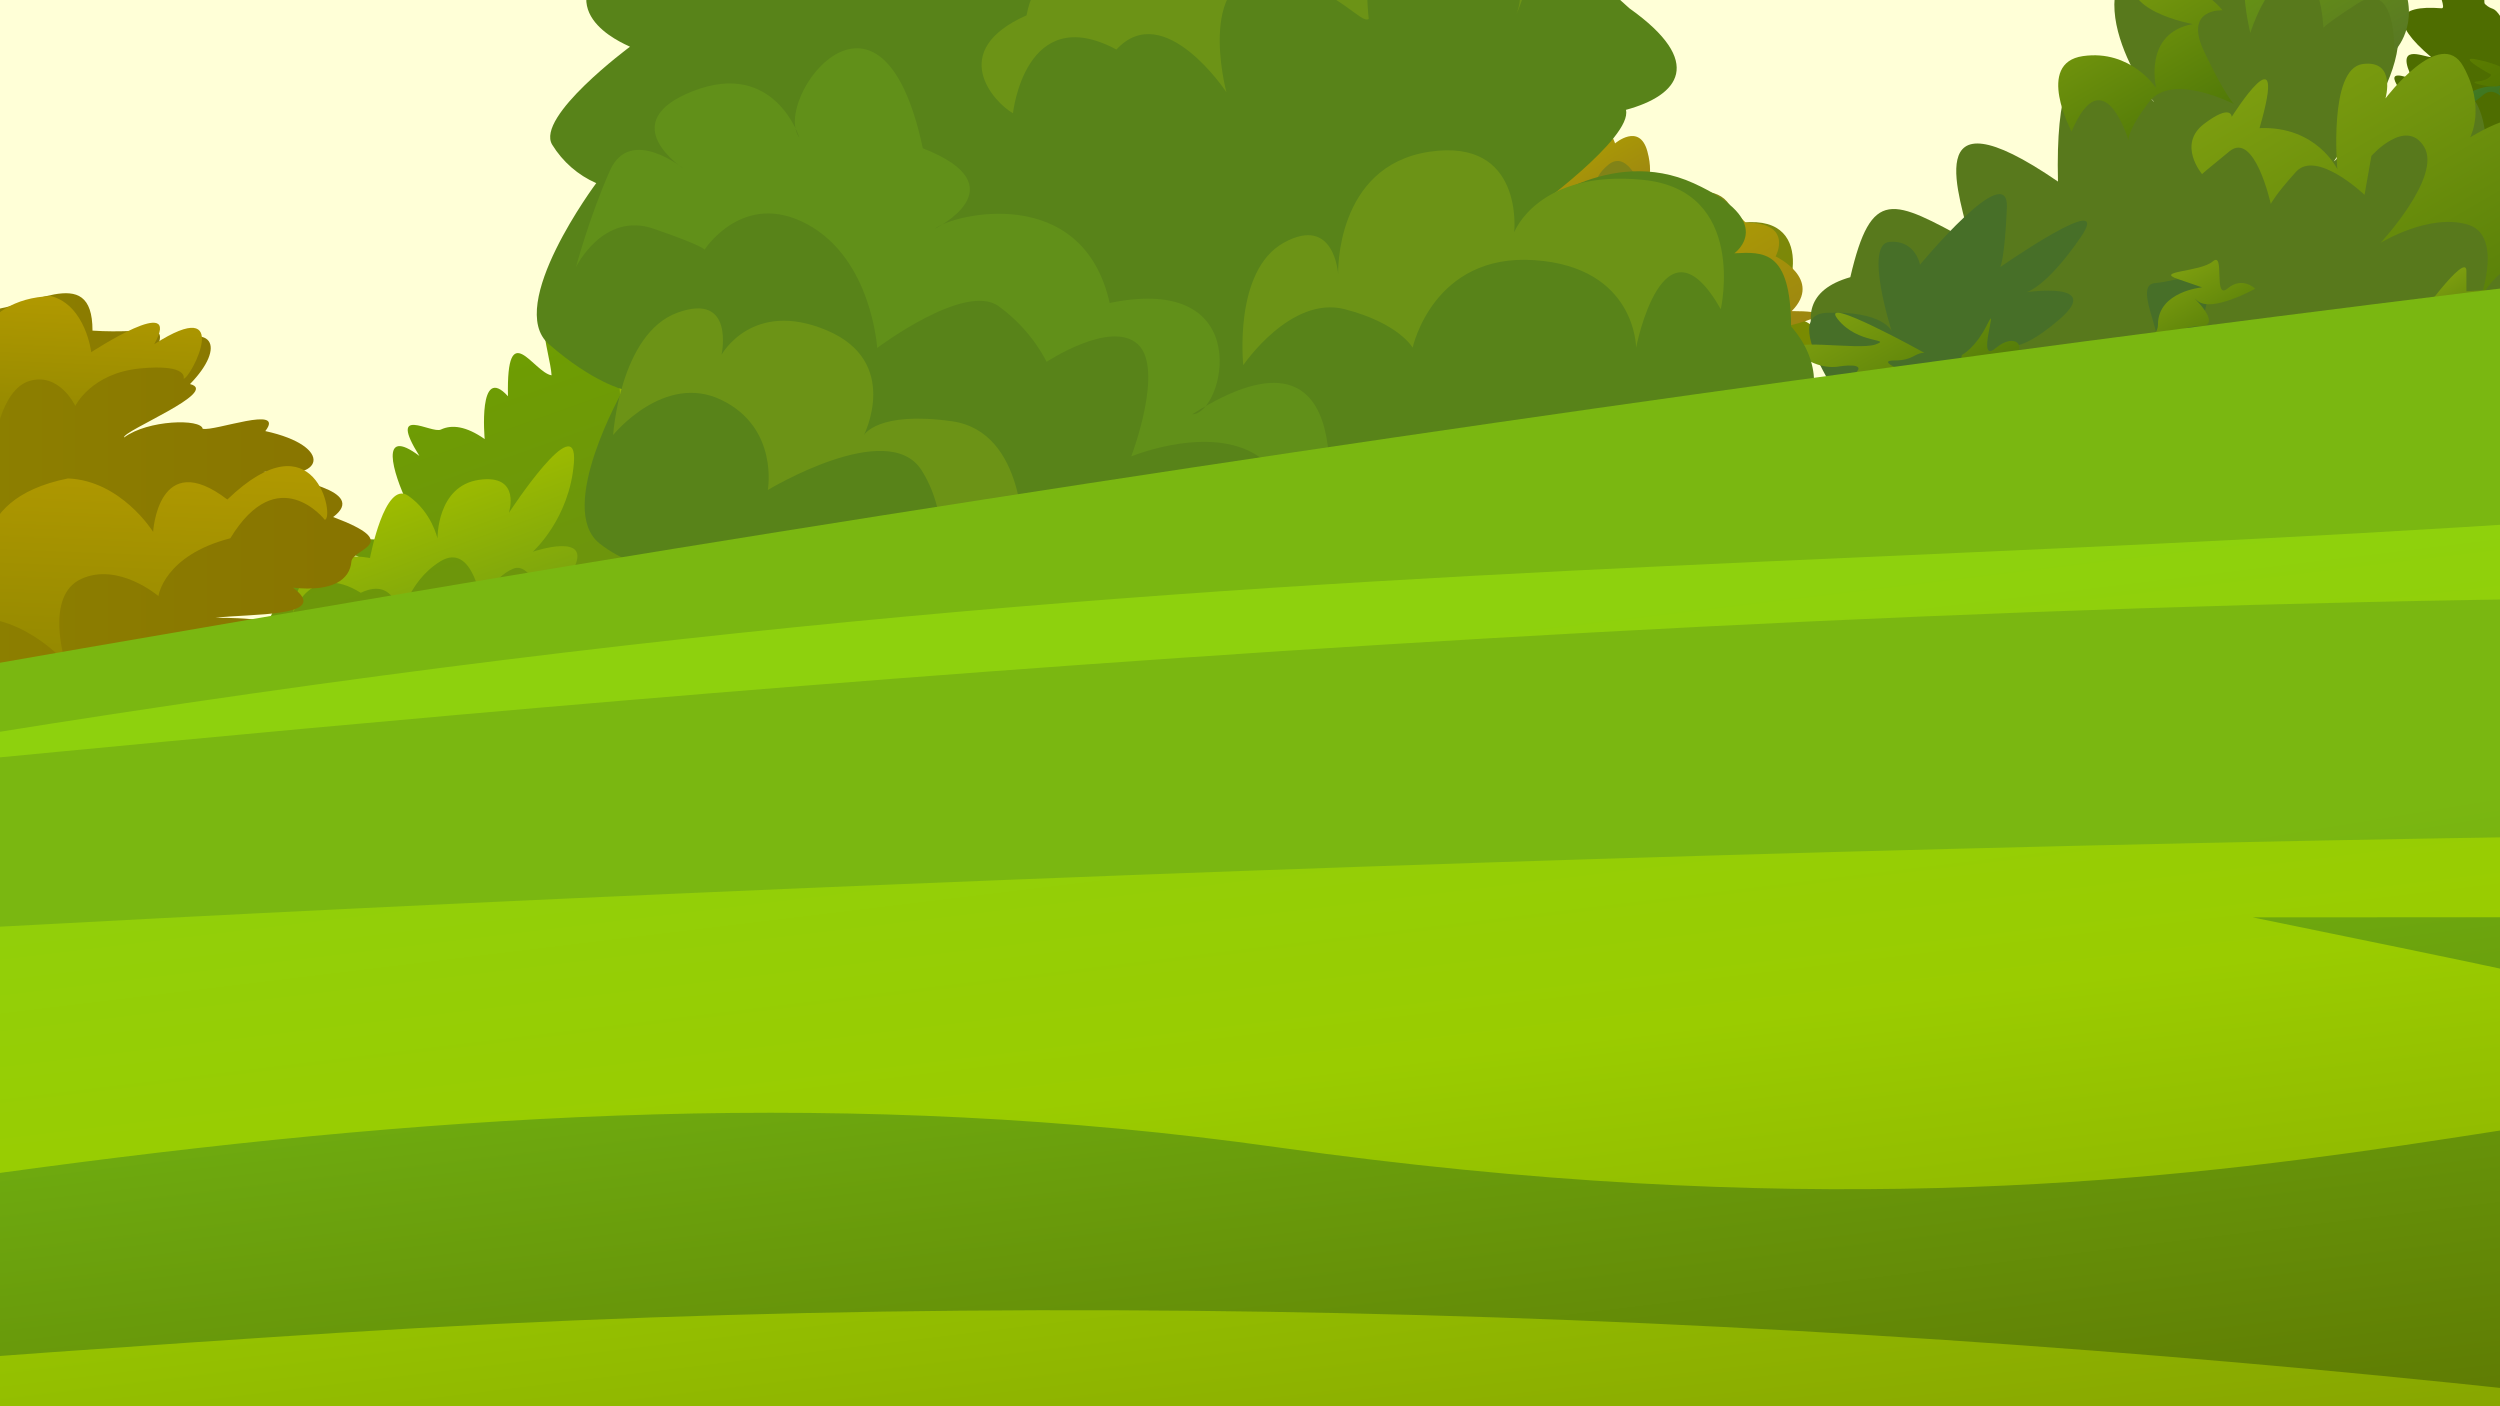 <?xml version="1.0" encoding="utf-8"?>
<!-- Generator: Adobe Illustrator 25.2.3, SVG Export Plug-In . SVG Version: 6.00 Build 0)  -->
<svg version="1.1" id="Layer_1" xmlns="http://www.w3.org/2000/svg" xmlns:xlink="http://www.w3.org/1999/xlink" x="0px" y="0px"
	 viewBox="0 0 1600 900" style="enable-background:new 0 0 1600 900;" xml:space="preserve">
<rect x="0" y="0" width="1600" height="900" fill="#333333" stroke="none"/>
<style type="text/css">
	.st0{clip-path:url(#SVGID_2_);}
	.st1{fill-rule:evenodd;clip-rule:evenodd;fill:url(#SVGID_3_);}
	.st2{fill:url(#SVGID_4_);}
	.st3{fill:url(#SVGID_5_);}
	.st4{fill-rule:evenodd;clip-rule:evenodd;fill:url(#SVGID_6_);}
	.st5{fill:url(#SVGID_7_);}
	.st6{fill:url(#SVGID_8_);}
	.st7{fill:url(#SVGID_9_);}
	.st8{fill:url(#SVGID_10_);}
	.st9{fill:url(#SVGID_11_);}
	.st10{fill:url(#SVGID_12_);}
	.st11{fill:url(#SVGID_13_);}
	.st12{fill-rule:evenodd;clip-rule:evenodd;fill:url(#SVGID_14_);}
	.st13{fill:url(#SVGID_15_);}
	.st14{fill:url(#SVGID_16_);}
	.st15{fill-rule:evenodd;clip-rule:evenodd;fill:url(#SVGID_17_);}
	.st16{fill-rule:evenodd;clip-rule:evenodd;fill:#4E6D00;}
	.st17{fill:url(#SVGID_18_);}
	.st18{fill:url(#SVGID_19_);}
	.st19{fill-rule:evenodd;clip-rule:evenodd;fill:#58791C;}
	.st20{fill-rule:evenodd;clip-rule:evenodd;fill:#476F28;}
	.st21{fill:url(#SVGID_20_);}
	.st22{fill:url(#SVGID_21_);}
	.st23{fill:url(#SVGID_22_);}
	.st24{fill:url(#SVGID_23_);}
	.st25{fill:url(#SVGID_24_);}
	.st26{fill:url(#SVGID_25_);}
	.st27{fill:url(#SVGID_26_);}
	.st28{fill:url(#SVGID_27_);}
	.st29{fill-rule:evenodd;clip-rule:evenodd;fill:#565130;}
	.st30{fill-rule:evenodd;clip-rule:evenodd;fill:#6A624C;}
	.st31{fill-rule:evenodd;clip-rule:evenodd;fill:#588319;}
	.st32{fill-rule:evenodd;clip-rule:evenodd;fill:#6C9316;}
	.st33{fill-rule:evenodd;clip-rule:evenodd;fill:#619019;}
	.st34{fill:url(#SVGID_28_);}
	.st35{fill:url(#SVGID_29_);}
	.st36{fill:url(#SVGID_30_);}
	.st37{fill:none;}
</style>
<g>
	<defs>
		<rect id="SVGID_1_" width="1600" height="900"/>
	</defs>
	<clipPath id="SVGID_2_">
		<use xlink:href="#SVGID_1_"  style="overflow:visible;"/>
	</clipPath>
	<g class="st0">
		
			<linearGradient id="SVGID_3_" gradientUnits="userSpaceOnUse" x1="2123.573" y1="3210.98" x2="1980.113" y2="1046.55" gradientTransform="matrix(-1 0 0 -1 2232.58 900)">
			<stop  offset="1.000000e-02" style="stop-color:#81C2FC"/>
			<stop  offset="0.61" style="stop-color:#FAE6C0"/>
			<stop  offset="1" style="stop-color:#FFFFD7"/>
		</linearGradient>
		<polygon class="st1" points="3441.7,594.8 -3031.8,594.8 -3031.8,-2322.7 3441.7,-2322 		"/>
		
			<linearGradient id="SVGID_4_" gradientUnits="userSpaceOnUse" x1="3846.948" y1="872.99" x2="3920.828" y2="388.21" gradientTransform="matrix(-1 0 0 -1 2232.58 900)">
			<stop  offset="0" style="stop-color:#605D2B"/>
			<stop  offset="1" style="stop-color:#687244"/>
		</linearGradient>
		<path class="st2" d="M-2139.4,402.1c-68.3,30.2-156.2,61.4-268.6,89.4c-71.1,28.5-106,84.5-197.1,115.7c0,0,174.4-12.4,378-91.2
			c123.3-4.3,185.4-68.3,254.2-73c109.1-7.4,154.8-50.2,222.5-50.2c34.2,0,90.1,17.6,214.3,9.9c-42,24.9-113.2,88.9-113.2,169.1
			c36.3-17.3,183.3-167.6,246.7-180.2c5.2,39.3,11.7,72.5-17.4,112.3c-9.7,13.2-12.1,64-35.7,85.6c118.3-22.6,182.1-100.5,251.2-107
			c-55.3,30.9,11.7,34,147.4,5.3c35.8,17.8,129.7,193,129.7,213.9c32.4-18.3,75.1-97.5,50.7-131.5c-9-12.5-3.9-29.2-23-62.7
			c9.5-4.5,50.2,13.8,65.7,16.8c32.9,19.6,191.7,81,213.3,106.8c30.5-23.3,64.7-26.9,119.6,3.7c-19.5-44-105.9-54.1-121.5-82.7
			c52,22,261-9.3,261,42C-252,612.5,134.4,862,194.3,868.1l-3697.2-25.2V-289.6c58.3-14.5,114.7-41.8,263.1,51.1
			c-112.9-17.7-200.5,10.5-232.3,48.1c64.1-13.8,407.3-10.3,447.9,24.1c22.6,19.1-177.1,11.3-23.8,76.5
			c64.7,27.5,151.2,84.3,214.9,99.6c56.9,13.7,219.4,22.9,273.8,35c0,23.6-458,70.7-403.5,99.3c99.2,47.1,310.4,8.2,420-8.3
			c29.6-4.4,51.8-7.3,62.4-6.3c65.6,5.9,51.6,13.7,109.7,28.1c76.3-14.5,211.1-16.2,243.9-17.4c23.2-40.1,75.8,9.4,83.3-7.4
			l80,151.9C-1963.7,284.6-2030.9,260.9-2139.4,402.1z"/>
		
			<linearGradient id="SVGID_5_" gradientUnits="userSpaceOnUse" x1="-3474.26" y1="-55.05" x2="907.88" y2="-55.05" gradientTransform="matrix(-1 0 0 -1 -3279.98 900)">
			<stop  offset="0" style="stop-color:#B1C500"/>
			<stop  offset="1" style="stop-color:#5B6F00"/>
		</linearGradient>
		<path class="st3" d="M-4187.9,483.3c0,0,1381.3,9.4,2173.4,206.4c802.7,55.6,2208.8,178.5,2208.8,178.5l-4382.1,558.7
			L-4187.9,483.3z"/>
		
			<linearGradient id="SVGID_6_" gradientUnits="userSpaceOnUse" x1="890.356" y1="695.505" x2="990.486" y2="601.465" gradientTransform="matrix(1 0 0 -1 93.43 900)">
			<stop  offset="0" style="stop-color:#818317"/>
			<stop  offset="1" style="stop-color:#798B00"/>
		</linearGradient>
		<path class="st4" d="M909.8,301.3c0,0-41.4-30.5-3-42.1c-63.8-23.1-42.1-52.6-0.5-45.6c-29.3-20.8-3.6-48.1,28.2-54.1
			c10-46.3,47.1-21,62-15.4c-29.6-5.8-20.1-64.2,21.8-38.7c45.4-15.9,32.6,21.9,30.8,29c0,0,57.7-31.9,61.5,8.7
			c54.8-9.3,35.2,51.5,24.7,56.1c0,0,49.3,7.7,22.4,33.9s-17.9,5.1,1.3,13.8c7-5.4,41.5,11.5,10.6,11.5c23.8,8.1,28,18.8-5.7,11.6
			c22.4,10.3-6.3,9.6-11,15.4c3.1,2.5-11.2,11.4,7,7.2s27.7,2.8,3.2,7.5c12.7,4.7-30.8,24.9-33.2,25.9c0,0,65.6-5.1,7.9,12.3
			s-59.9,6.2-59.9,6.2s-110.9-5.7-140.8-25.3C894.6,330.6,864.1,314.1,909.8,301.3z"/>
		
			<linearGradient id="SVGID_7_" gradientUnits="userSpaceOnUse" x1="1032.696" y1="629.844" x2="951.856" y2="769.234" gradientTransform="matrix(1 0 0 -1 93.43 900)">
			<stop  offset="0" style="stop-color:#957C17"/>
			<stop  offset="0.98" style="stop-color:#B1A200"/>
		</linearGradient>
		<path class="st5" d="M993.4,180.7c0,0-8.8-32.7,22.6-18.9c17.2-14.9,22.6-6.9,22.7-6.9s3.4-23.4,16.5-14.1
			c8-26.7,27.8,4.6,27.8,4.6s-5.9-43.4,34.3-2.9c30.9,0,19.1,21.6,19.1,21.6s30.6,14.5,10.3,35c45.2,0-16.1,12.7-16.1,12.7
			s32.1-46.4-27.7-35.3c-25-4.1-29.8,14.4-29.8,14.4s-3.6-19.6-29.8-18.6s-20.2,15.4-20.2,15.4S1011.3,159,993.4,180.7z"/>
		
			<linearGradient id="SVGID_8_" gradientUnits="userSpaceOnUse" x1="940.056" y1="740.973" x2="895.926" y2="817.053" gradientTransform="matrix(1 0 0 -1 93.43 900)">
			<stop  offset="0" style="stop-color:#957C17"/>
			<stop  offset="0.98" style="stop-color:#B1A200"/>
		</linearGradient>
		<path class="st6" d="M983.1,159c0,0-27.8-17.6-12.9-25.2S985,126,985,126s-12-16.6-0.5-19.2s13.8-0.3,13.8-0.3s-18.9-28.1,6.8-29
			c25.7-0.9,28.5,14.3,28.5,14.3s15.6-13.5,20.7,5s-2.7,26.3-2.7,26.3s-9.2-28.3-22.2-17.7s-6.3,18.5-6.3,18.5s-14.4-6.4-24.6,6.9
			s1.8,16.4,1.8,16.4S976.3,141.2,983.1,159z"/>
		
			<linearGradient id="SVGID_9_" gradientUnits="userSpaceOnUse" x1="1048.139" y1="507.856" x2="892.809" y2="775.655" gradientTransform="matrix(1 0 0 -1 93.43 900)">
			<stop  offset="0" style="stop-color:#957C17"/>
			<stop  offset="0.98" style="stop-color:#B1A200"/>
		</linearGradient>
		<path class="st7" d="M1066.1,277.5c3.9-7.2,40.2-50.4-7.2-50.4c8-31.3-23-7.6-23-7.6s-21.7-43.9-31.4-11.8
			c-28.1-24.3-38.5-0.2-38.5-0.2s17-48.5-27.4-30.9c-35.7-23.7-43.2,16.3-43.2,16.3c0-7.8,33.1-31.4,44,10.1
			c22.8-10.5,19.4,37.5,19.4,37.5s16-29.6,48.3-12.9c-7.9,6.7-11.8,16.9-10.5,27.2c0,0,18.3-34.2,41.9-9.2
			c26.9-23.3,13.1,43.3,13.1,43.3s56.8-18.5,27.4,22.7c12.6-3.2,25.6-2.2,39.2,0.4s-28.4-14.8-3.4-15.8s8.3-16.5,26.2-1
			c21.8,5,36.3-18.4,9.8-12.2c2.3-3-11-20.5,12.3-20.5s47.8-14.3,6.5-8.6c-1.4-9.6-44.6-37.2-41.3,0.4c-24.2,8-11.1,20.2-11.1,20.2
			S1082.7,253.8,1066.1,277.5z"/>
		
			<linearGradient id="SVGID_10_" gradientUnits="userSpaceOnUse" x1="-201.441" y1="29.578" x2="-499.321" y2="543.158" gradientTransform="matrix(0.81 0.22 0.26 -0.97 788.1 752.7)">
			<stop  offset="0" style="stop-color:#687E28"/>
			<stop  offset="0.99" style="stop-color:#6F9F00"/>
		</linearGradient>
		<path class="st8" d="M259,343.5c0.2-5.8-21.9-18.4,1.8-21.3c-9.4-19.7-18.4-49.9,7.6-30.4c-20.8-33.4,7.8-13.9,13.8-16.9
			c7-3.3,16.1-2.2,28,6.1c0,0-4.5-48.8,14.9-27.4c-1.1-51.8,16.3-15.2,27.9-13.4c-0.7-14.4-17.1-57.8,12.9-37
			c-19-49.9,19.3-15.7,30.5-17.2c9.5-1.3,43.1-15.2,27,7.6c26.7-30.1,10.6,12,14,21.9c0.1-11.5,51.6-48,43.5-17.9
			c41.3-11.8,48.9,13.9,12.8,38.6c19.7-1.9-6.6,42.5-6.6,42.5c1.2-6,16.9-13.1,33.3-15.1c7.6-0.9,22.2-25.2,21.9,1
			c21-24.8,21,13.1,15.9,33.2c5.3-31.9,33.7-45.7,29.1-28.7c9.5,2.5,10.3,12.6,16.4,23.4c2.4-6.8-0.3-17.1-1-25.9
			c-0.8-9.5,7-31,13.8-16.9c19.1-31.5,12.7,2.8,16,6.2c7.5,7.6,6.1,19.6,6.1,19.6s4.7-30.1,13.3-50.9c6.3-15.1,14.6-25.3,24.6-15.2
			c33.4-21.1,24.8-0.7,14.5,30.3c11.8,3.2,25.1-37.3,48.8-22.1c36.8-38.9,60.3-15.1,31.6,23.2c19.7,5.3-20.6,29.6-20.6,29.6
			s45.5-28.8,32.9,8.8c10.4,3.2,30.2,0.7,13,12.4c26.9,2.5,0.4,23.3-9,29.7c0,0,43.2-23.3,25.6,11.1c-18.6,12.6,45.9-36.5,13.2,13.3
			c29.2-31.6,21-26,37.3-17.5s7-51.8,16.4-32.3c1-41.1,15.1-9.9,23.1-6.8c6.9,2.7,39.4-2.4,20.5,19.6c25-17,4.9,8.2,7.3,13
			c5.5-6.4,5.7-22.8,10.9-24.7c1.9-0.7,4.6,0.6,8.5,5.2c26.3-27.7,26.2-4.6,28.1,12.1c1.4,12.7,14.8,5.9,14.2,16.3
			c6.3-1.6,13.3,6.3,12.8,21c20.3-21.8,37.8-0.7,23.1,26.8c-3.7,13.7-403.7,163-579.6,142.1S137.1,510,137.1,510
			s35.3-151.5,64.6-152c-2.3-25.2-10.3-1.7,30-0.5C184,335,258.7,350.7,259,343.5z"/>
		
			<linearGradient id="SVGID_11_" gradientUnits="userSpaceOnUse" x1="-465.223" y1="234.85" x2="-597.893" y2="463.6" gradientTransform="matrix(0.81 0.22 0.26 -0.97 788.1 752.7)">
			<stop  offset="0" style="stop-color:#659517"/>
			<stop  offset="0.98" style="stop-color:#9DBB00"/>
		</linearGradient>
		<path class="st9" d="M346.4,206.5c19.8-30.3,48.2,6.8,37.3,14.2c18.2-29.6,54.6-23.6,67.2,2.5c33.2-4.3,7.6,43.4,7.6,43.4
			s48.4-22.1,32.7,10.7c3.9,19.5,1.5,18.9,1.5,18.9s30.1-24.2,38.7,2.3s7.2,31.9,7.2,31.9s-14.6-23.5-31-16.4s-19,12.2-19,12.2
			s-3.5-35.5-25.1-33.3s-26.9,12.4-26.9,12.4s18.3-63.8-8.5-66.4s-31.1,18.9-31.1,18.9s0.3-40.4-16.6-20
			C379.3,210.2,362.2,207.1,346.4,206.5z"/>
		
			<linearGradient id="SVGID_12_" gradientUnits="userSpaceOnUse" x1="-653.572" y1="156.98" x2="-730.682" y2="289.92" gradientTransform="matrix(0.81 0.22 0.26 -0.97 788.1 752.7)">
			<stop  offset="0" style="stop-color:#659517"/>
			<stop  offset="0.98" style="stop-color:#9DBB00"/>
		</linearGradient>
		<path class="st10" d="M236.8,357.1c0,0,9.4-50.3,24.5-39.8s18.7,27.4,18.7,27.4s-0.6-33.7,26.6-37.6s19.1,21.1,19.1,21.1
			s44.4-68,41.6-32S341,353.1,341,353.1s39.3-13.4,25.7,11.7c29.7,8-15,32.5-15,32.5s-9.4-39.1-23.3-33.3s-20,23.4-20,23.4
			s-5.4-41.4-26.8-28s-25.3,38-25.3,38s-1.8-29.3-25.4-18c-31.9-20-43.2,12.5-43.2,12.5S188.2,348.8,236.8,357.1z"/>
		
			<linearGradient id="SVGID_13_" gradientUnits="userSpaceOnUse" x1="-88.93" y1="333.239" x2="-177.78" y2="486.439" gradientTransform="matrix(0.81 0.22 0.26 -0.97 788.1 752.7)">
			<stop  offset="0" style="stop-color:#659517"/>
			<stop  offset="0.98" style="stop-color:#9DBB00"/>
		</linearGradient>
		<path class="st11" d="M722.5,305.4c0,0-17.4-23,1-22.2s0.5-5.5,0.9-8c1-7.2,2.6-12.2,5.1-10s18.2-17.9,18.7-0.6
			c10.4-38.7,8.8-1.5,12.8-1.9c8.5-0.6,29-0.2,15.7,8.9c14.3,9.7-5.8,35.3-5.8,35.3s22.4-13.7,24-0.4s17.4,5,17.4,5
			s20.5-26.1,24.8-8.9c1.9,7.9,3.2,16,3.8,24.2c0.6,7.3,21.4,10.8,9.6,18.8s-15.5-20.8-30.8,2.7c-5-11.5-0.2-26.5,1.3-27.8
			c10.8-9.8-21.2,12.9-21.2,12.9s-9.6-15.5-23.6-7.9s-17.9,16.5-17.9,16.5s14.2-38.9-3-33.5S735,318,735,318s16.3-27.3,6.2-28.6
			S722.5,305.4,722.5,305.4z"/>
		
			<linearGradient id="SVGID_14_" gradientUnits="userSpaceOnUse" x1="-169.372" y1="551.177" x2="454.478" y2="551.177" gradientTransform="matrix(1.13 0 0 -1 -278.57 900)">
			<stop  offset="0" style="stop-color:#959500"/>
			<stop  offset="0.99" style="stop-color:#887400"/>
		</linearGradient>
		<path class="st12" d="M-411.6,493.1c-21.1,11.5-50.6-22.1-28.2-22.1s-20.3-32.4,9.4-32.4c-30.1-29.6,1.3-33.9,15.5-20
			c0-40.9,19.2-11,31.3-8.5c5.6-6.9-0.3-21.2,7.5-30.2c3.5-4.1,9.9-7,21.5-7.7c-31.4-16.2,34-41,19.3-46.2c-14.7,11-25.4,7-28.9-7.1
			c-18,0-27.5-6.3-31.3-9.9c-13.3-12.7,0.1-21.2,22.3-18c-15.4-33,12.2-55.4,37.5-36.4s9-10.6,28.5-12.1
			c-7.5-19.3,6.8-42.1,36.6-28.2c16.4-22,24.9-26.1,44.6-30.6c10.4-46.6,77.4-40.2,117.1-13.9c21.9-17,26.7,15.4,30.5,21.7
			c4.3-6.5,37.2-9.7,26.3,19.9c14.5-25.5,36.7-15.8,37.6-12.2c32.9,0,73.7-32.9,73.7,12.4c36.7,2.4,48.9-6.5,40.8,12.4
			c37.1-20.3,45.1-2.3,21.6,21.8c19.7,4.9-43.5,30.1-42.2,34.2c15.2-11.4,49.3-12.1,50.3-5.6c7.3,1.9,53.2-15.5,40.1,1.5
			c44.5,9.7,38,33.2-1.2,25.8c18.3,5.2,67.4,12.1,44.6,29.2c45.7,17.1,12.4,20.1,11.7,28.5c-1,11.6-12,19.5-37.4,16.7
			c25.4,19.1-27.8,16.5-49.7,19.3c0,0,48.8-0.7,36.1,8.9c38.2-4.7,19,10.7,3.3,17.3c15.1,6.4,58.2-4.4,19.2,19.4
			c27.7,10.8-14.6,13.4-32.7,13.4c73.4,43.2,0.1,63.3-50.9,41.4c-2.9,32.7-136.7,49.9-164,27.2c-5.9,35.6-386.6,26.9-418.5,14
			C-467,539.3-471.6,537.6-411.6,493.1z"/>
		
			<linearGradient id="SVGID_15_" gradientUnits="userSpaceOnUse" x1="269" y1="467.833" x2="275.99" y2="621.483" gradientTransform="matrix(1.13 0 0 -1 -278.57 900)">
			<stop  offset="0" style="stop-color:#928800"/>
			<stop  offset="0.98" style="stop-color:#B39A00"/>
		</linearGradient>
		<path class="st13" d="M-137.1,454c-26.5-12.4-26.9-73.4,54.5-60.2c30.7-57.5,75-23.3,75-23.3s-17.1-50.6,51.1-64.3
			c34.1,1.4,54.5,34.2,54.5,34.2s3.2-54.6,47.5-20.7c56.5-54.3,68.8,11.8,62.4,13c0,0-30-38.4-60.5,11.8c-42.6,11-46,37-46,37
			s-25.6-21.9-49.4-11s-10.2,53.4-10.2,53.4s-30.7-35.6-69.9-27.4S-60.5,428-60.5,428S-138.8,396.6-137.1,454z"/>
		
			<linearGradient id="SVGID_16_" gradientUnits="userSpaceOnUse" x1="-97.808" y1="625.85" x2="-93.508" y2="720.44" gradientTransform="matrix(1 0 0 -1 93.43 900)">
			<stop  offset="0" style="stop-color:#928800"/>
			<stop  offset="0.98" style="stop-color:#B39A00"/>
		</linearGradient>
		<path class="st14" d="M-130.9,285.9c-13.7-14,4.4-64.3,54.1-42c37.5-43.1,56.4-8.6,56.4-8.6s4-44.2,53.1-45.8
			c22.1,5.9,25.7,35.9,25.7,35.9s59.1-38.8,40.3-5.1c51.4-32.9,23.4,22,18.8,22.1c0,0,3.6-9.6-27.8-6.6s-41.5,24-41.5,24
			s-10.2-21.7-29.3-16s-22.8,42.5-22.8,42.5s-9.5-33.6-37.8-32.4s-30.8,21.4-30.8,21.4S-114.7,238.3-130.9,285.9z"/>
		
			<linearGradient id="SVGID_17_" gradientUnits="userSpaceOnUse" x1="1462.242" y1="855.718" x2="2130.178" y2="855.718" gradientTransform="matrix(1 0 0 -1 93.43 900)">
			<stop  offset="0" style="stop-color:#7C6D00"/>
			<stop  offset="0.34" style="stop-color:#868100"/>
			<stop  offset="0.99" style="stop-color:#8D6D00"/>
		</linearGradient>
		<path class="st15" d="M1583.6,198.4c-50.6,36.8-27.2-89.5,27.6-74.2c8.1-13.1-7.9-47,28.6-49.8c-31-21.3,33.5-53.8,19-60.7
			c-14.5,14.5-25.1,9.1-28.5-9.3c-17.8,0-27.1-8.3-30.8-13c-13.2-16.7,0.1-27.9,22-23.6c-15.2-43.4,12-72.8,37-47.9
			s8.9-14,28.1-15.9c-7.4-25.4,6.7-55.3,36.1-37.1c16.2-28.9,24.5-34.4,44-40.2c10.2-61.3,76.4-52.8,115.5-18.3
			c21.6-22.3,26.3,20.3,30.1,28.6c4.3-8.6,36.7-12.8,26,26.1c14.3-33.5,36.2-20.8,37-16.1c32.5,0,72.7-43.3,72.7,16.3
			c36.2,3.1,48.2-8.6,40.3,16.3c36.6-26.7,44.5-3.1,21.3,28.7c19.5,6.3-42.9,39.5-41.7,44.9c15-15,36.4-9.9,37.4-1.3
			c7.2,2.5,43.7-12.8,30.8,9.5c43.9,12.7,58.4,30,19.8,20.3c18.1,6.8,66.5,15.9,44,38.4c45.1,22.5,12.2,26.5,11.5,37.5
			c-1,15.3-11.9,25.6-36.9,21.9c25.1,25.1-27.4,21.8-49.1,25.4c0,0,48.2-0.9,35.6,11.7c37.7-6.2,18.7,14,3.3,22.8
			c14.9,8.4,57.4-5.8,19,25.5c27.3,14.1-14.4,17.6-32.3,17.6c72.4,56.8,0.1,83.2-50.2,54.4c-2.9,42.9-134.9,65.6-161.9,35.8
			c-5.9,46.8-145.5,37.7-176.9,20.7C1764.9,296.3,1550.6,291.1,1583.6,198.4z"/>
		<path class="st16" d="M1542.1,69.1c0.3-6.7-23.3-27.8,2-18.4c-11.8-23.5,6.1-14.5,11.9-14.1c-27-22.8-22.5-33.6,6.6-31.3
			c6,0.5-19.2-39,14-19.6c24.1-24.1,10.9,14.2,13.8,16.9c5.1,4.7,5.1,0.7,10.2,8.4c6.3-10.3,5-36.1,16.8-24.3
			c15.6-15.6,36.1,8.7,23,21.7c23.7-6,26.1,15.2,10.4,20.3c5.5,0.5,4.2,7.6,1.5,14.6c-1.9,4.7-4.2,9.4-6.8,13.8
			c0-4.3,21.2-31.9,24.2-0.7c13.3-5.3,12.1-10.8,19.3-4.4c5.4,0.8,4.3-4.7,0.8-12.6c-1.7-3.9-4-8.4-6.4-13.1
			c-3.4-6.6-32.4-14.6-9.2-19.1c-26.9-9-4.1-15.7,4.6-14c25.6,5.1,28.1,5.1,28.1,5.1s-50.2-52.8-10.2-46c6.4-1.9,16-24.9,16-2.8
			c5.9-25.8,17.3,5.4,17.3,5.4c-1.9-9.5,7-42.2,18.9-21.1c16.3-29,16.3-0.4,23.3,5.5c4.5,3.8,34.1,3.6,10.9,17.4
			c41.3-4,39.2,23.5,3.2,31.4c28.1,7.9-25.6,19.2-25.6,35.8c7.7-11.3,13.4-6.8,25.7-4.8c6.5,1,26.8-11,18,6.3
			c39,0,13.7,16.7-0.1,31.8c-5.1,0-10.3,0.5-15.3,1.7c-18.9,4.5-25.7,16.2-25.7,16.2c2.7-2.7,42.9-13.7,33.2-4s50.8-2.8,18.8,17.3
			c-32.1,3.1-1,6.7-2.8,10.8s29.7,4.1-8.3,14.2c19.1,0-3.2,20.6-3.2,20.6s20.4-7.4,13.8,6.6c5.5-2.4,0,0,4.2,1.2
			c14.9-14.9,35.8-2.6,24.3,8.9c8.1,2.9,40.3,0.7,23.3,8s18.7,0.6,3.2,16.1c12.8,8.6,29.1,1.9,9.5,8.1c-5,3.8-10.4,7.1-16,9.8
			c25.6,33.6-51.4,30.2-69.4,53.2s-70.1,19.5-98.2,1.6s-23.6-77.1-69.6-61.8s-44.4-36.4-64.9-31.3
			C1548.1,157.5,1540.1,106.4,1542.1,69.1z"/>
		
			<linearGradient id="SVGID_18_" gradientUnits="userSpaceOnUse" x1="1530.732" y1="825.365" x2="1508.792" y2="863.185" gradientTransform="matrix(1 0 0 -1 93.43 900)">
			<stop  offset="0" style="stop-color:#386D17"/>
			<stop  offset="0.99" style="stop-color:#427C26"/>
		</linearGradient>
		<path class="st17" d="M1616.5,56.8c0,0-5.8-9.3-1.3-19.7s8-15.6,12.4-9.4s9.9-9.1,18.9-1.4c5.3,4.3,8.5,10.7,9,17.5
			c0,0-7.1-13.5-14.6-7.2s-4.8,15.5-4.8,15.5s-4-14.8-11-8.8s-2.4,11.4-2.4,11.4s-3.7,8.8-10.4,8.8s-5.5,6.7-5.5,6.7
			s-8.3-17.4-17.7-9.3c-5.5,4.7-11.7,8.5-18.3,11.4C1570.6,72.3,1574.9,48,1616.5,56.8z"/>
		
			<linearGradient id="SVGID_19_" gradientUnits="userSpaceOnUse" x1="1538.495" y1="809.515" x2="1502.525" y2="871.535" gradientTransform="matrix(1 0 0 -1 93.43 900)">
			<stop  offset="0" style="stop-color:#446D00"/>
			<stop  offset="0.99" style="stop-color:#5B7C00"/>
		</linearGradient>
		<path class="st18" d="M1594.4,47.8c0,0-23.7-12.8-9-9.7s19.6,7.2,19.6,7.2s1.8-3.6,7.3-8.3s2.7,6,2.7,6s3.2-2.7,11-2.7
			s6.5,11.8,4,11.8s-3.5,0,2.6,5.2s4.9,14.5-1.2,9.3s-4.9-15.5-8.6-6.7c-2,4.9-4.4,9.6-7.3,14c0,0-9.5-10.1-3.7-15s2.9-9.4-2.4-4.9
			s-9.8,8.3-9.8,4.5s2.8-6.1,0-3.8s-22-2-14.1-2.6S1594.4,47.8,1594.4,47.8z"/>
		<path class="st19" d="M1260.8,154.5c-5.2-25.9-35.1-101,56.3-38.3c-2.9-118.5,42-72.3,61.4-51.2c0,2.9-59.3-77.9,3.6-100.1
			c40.2-71.1,60,25.3,52.6,31c1.7-11.9,51.8-84,76.8-5.1c58.2,21.9-8.9,107.2-17.9,112.5c18.3-27.5,90.7-86.1,97.2-15.3
			c60.2-9.8,23.4,78.7,12.8,94.6c9.8-12,45.5-94.8,68.3,6.9c26.3-13.5,31.3-2.9,31.5,29.9c0,0-12.3-3.1,46.5-5.6
			c0,31.1-2.8,27-32.4,40.3c0,0,146.9,56.5-4,107.6s-493.6,56.3-583.1,35.8s-188.1-34.1-188.1-34.1c-16.7-19.4-40.8-82,27-69
			c40.9-74.5,65.2-19,69.1,5.9c0,0-7.7-43.5,33.2-38.4c35.5-32.6,46.7,10.1,48.6,23c0,0-10.2-38.4,28.2-38.4s43.5,10.2,43.5,10.2
			c-8.9-4.5-64.8-63.1-7.7-79.3C1197.8,119.1,1211.2,127.6,1260.8,154.5z"/>
		<path class="st20" d="M1195.5,280.7c0,0-62.5-79.1-26.4-80.5s41.6,11.7,41.6,11.7s-18-55.7-1.4-57.1s19.5,14.6,19.5,14.6
			s56.9-68.8,55.6-36.6s-4.2,38.1-4.2,38.1s73.6-51.3,51.4-19s-34.7,35.1-34.7,35.1s50-7.3,20.9,17.6s-29.2,10.3-32,24.9
			s-22.2,16.1-8.3,24.9s13.9,19,13.9,19s4.2-39.5,16.7-27.8s13.9,11.7,13.9,11.7s19.4-54.2,26.4-29.3s-1.4,26.4,7,24.9
			s9.7-26.3,22.2-27.8s-13.9-42.5,1.4-43.9s19.5-7.3,34,4.4c1.5,11.7-16.1,51.2-7.3,52.7s52.7-39.6,43.9-2.9s-17.6,35.1-17.6,35.1
			s55.7-32.2,38.1,1.5s-20.5,35.2-20.5,35.2s70.3-27.9,43.9,1.4s-27.8,27.8-27.8,27.8s-23.4-26.3-46.9-4.3s-50.3,62.6-213.5,62.6
			c-207,0-309.8-37.2-282-48.9s50.3-28.4,57.6-21s-26.3-49.8,7.3-24.9s38.1,24.9,38.1,24.9s-11.7-58.6,10.2-32.2
			c21.9,26.4,27.9,27.9,27.9,27.9s-10.3-58.6,13.2-39.6s19,36.6,19,36.6s16.6-16.1,19.5,3s-3.4,16.1,14.2,19s-38.1-68.8-7.3-70.3
			s35.2,26.3,35.2,26.3S1182.9,263.1,1195.5,280.7z"/>
		
			<linearGradient id="SVGID_20_" gradientUnits="userSpaceOnUse" x1="1555.521" y1="575.95" x2="1385.351" y2="869.34" gradientTransform="matrix(1 0 0 -1 93.43 900)">
			<stop  offset="0" style="stop-color:#426D05"/>
			<stop  offset="0.99" style="stop-color:#7C9D0F"/>
		</linearGradient>
		<path class="st21" d="M1446.1,82c36.6-1.5,49.8,26.3,49.8,26.3S1490.1,44,1512,41s14.7,22,14.7,22s35.2-46.8,49.8-20.5
			s4.4,45.4,4.4,45.4s51.2-32.2,42.4,5.9s-20.5,51.3-20.5,51.3s29.3-20.5,30.8-1.5s1.4,20.5,1.4,20.5s38.1-23.4,38.1,7.3
			s-10.3,46.9-10.3,46.9s-1.5-46.9-19-32.2s-20.5,16.1-20.5,16.1s11.7-48.3-11.7-35.1s-26.4,30.8-26.4,30.8s19-46.9-5.9-54.2
			s-55.7,11.7-55.7,11.7s39.5-42.5,27.8-61.5s-33.7,5.9-33.7,5.9l-4.4,24.9c0,0-30.7-29.3-43.9-14.7s-16.1,20.5-16.1,20.5
			s-10.3-46.8-26.4-33.7s-17.6,14.6-17.6,14.6s-16.1-19,1.4-32.2s17.6-4.4,17.6-4.4S1465.2,16.1,1446.1,82z"/>
		
			<linearGradient id="SVGID_21_" gradientUnits="userSpaceOnUse" x1="1436.899" y1="823.694" x2="1363.379" y2="950.454" gradientTransform="matrix(1 0 0 -1 93.43 900)">
			<stop  offset="0" style="stop-color:#536D2B"/>
			<stop  offset="0.99" style="stop-color:#6A9A0F"/>
		</linearGradient>
		<path class="st22" d="M1440.2,21.1c0,0-14.6-57.1,11.7-67.3s45.4,22,45.4,22s26.3-16.1,39.5,11.7s-4.4,45.4-4.4,45.4
			s1.4-46.8-23.5-30.7s-21.9,16-21.9,16s-1.4-39.5-19-35.2S1440.2,21.1,1440.2,21.1z"/>
		
			<linearGradient id="SVGID_22_" gradientUnits="userSpaceOnUse" x1="1323.553" y1="781.598" x2="1246.403" y2="914.608" gradientTransform="matrix(1 0 0 -1 93.43 900)">
			<stop  offset="0" style="stop-color:#426D05"/>
			<stop  offset="0.99" style="stop-color:#7C9D0F"/>
		</linearGradient>
		<path class="st23" d="M1325.8,84.2c0,0-23.4-43.9,7.3-48.3s46.9,20.5,46.9,20.5s-8.8-35.1,23.4-41c0,0-49.8-8.8-36.6-33.7
			s27.8-24.9,27.8-24.9s-24.9,14.6-1.5,27.8s29.3,22,29.3,22s-25-1.5-11.8,26.3s19.1,33.7,19.1,33.7s-39.6-20.5-54.2-1.5
			s-13.2,24.9-13.2,24.9S1346.3,35.9,1325.8,84.2z"/>
		
			<linearGradient id="SVGID_23_" gradientUnits="userSpaceOnUse" x1="1487.539" y1="658.893" x2="1455.759" y2="713.683" gradientTransform="matrix(1 0 0 -1 93.43 900)">
			<stop  offset="0" style="stop-color:#426D05"/>
			<stop  offset="0.99" style="stop-color:#7C9D0F"/>
		</linearGradient>
		<path class="st24" d="M1546,205.9c0,0,32.5-45.5,32.5-32.5v13c0,0,69.7-5.2,43,4.3s-39,9.5-39,9.5s18.4,15.6,9.2,15.6
			s-23.6-18.2-23.6-11.3s-3.1-4.3-8.2,6.9s-32.3,24.7-26.7,11.3s6.7-14.3,0-8.6s-16.9,2.6-16.9,14.3v21.2c0,0-12.8,0-12.8-10.4
			s0-15.6,3.1-13S1521.5,196.9,1546,205.9z"/>
		
			<linearGradient id="SVGID_24_" gradientUnits="userSpaceOnUse" x1="1253.918" y1="582.245" x2="1195.778" y2="682.495" gradientTransform="matrix(1 0 0 -1 93.43 900)">
			<stop  offset="0" style="stop-color:#426D05"/>
			<stop  offset="0.99" style="stop-color:#7C9D0F"/>
		</linearGradient>
		<path class="st25" d="M1301.4,243.6c1.9,5-84.3,4-57.6,4s39,8.7,39,8.7s-42,30.3-19.5,23.4S1295,265,1295,265s5.6,25.6,17.4,15.6
			l11.8-10c10.5,0,21.1,1.3,31.3,3.9c16.4,4.3,4.1-6.1-3.6-12.6s-38.4-6.5-20-6.5s43,0.9,43-6.9s-18.4-22.6-25.6-7.8
			s-14.3,9.5-14.3,1.8s-12-19.4-12-4.9S1293.7,223.4,1301.4,243.6z"/>
		
			<linearGradient id="SVGID_25_" gradientUnits="userSpaceOnUse" x1="1139.279" y1="560.989" x2="1081.509" y2="660.589" gradientTransform="matrix(1 0 0 -1 93.43 900)">
			<stop  offset="0" style="stop-color:#426D05"/>
			<stop  offset="0.99" style="stop-color:#7C9D0F"/>
		</linearGradient>
		<path class="st26" d="M1224.8,271.9c0,0-79.9-31.2-65.6-19.1l22.6,19.1c0,0-66.4,9.5-36.3,13.9s45.5,4.3,45.5,4.3
			s-14.3,6.1-6.2,13s18.4-7.8,18.4-7.8s3.1,9.5,24.6,9.5s3.1-11.3-4.1-11.3s5.1,2.6,18.4-8.7s13.3-26.9,4.1-19.1l-9.2,7.8
			c0,0-14.3-33.8-14.3-21.7C1222.8,264.1,1211.5,260.6,1224.8,271.9z"/>
		
			<linearGradient id="SVGID_26_" gradientUnits="userSpaceOnUse" x1="1165.807" y1="609.266" x2="1105.017" y2="714.086" gradientTransform="matrix(1 0 0 -1 93.43 900)">
			<stop  offset="0" style="stop-color:#426D05"/>
			<stop  offset="0.99" style="stop-color:#7C9D0F"/>
		</linearGradient>
		<path class="st27" d="M1231.6,225.8c0,0-68.3-37.9-55.5-21.6s35.4,12.3,24.1,16.3s-62.5-5.5-49.2,5.8s26.2,8.2,26.2,8.2
			s18.9-3,9.7,4.8s-31.7,20.3-16.4,14.7c9.5-3.4,18.7-7.5,27.7-12.1c0,0-9.2,5.2,11.3,9.5s20.5-4.3,20.5-4.3s-4.1,21.7,5.1,21.7
			s10.2-19.1,10.2-19.1s23.1-1.3,39-14.7s5.6-23-7.2-12.1s2.6-31.2-5.1-15.6s-16.4,19.9-16.4,19.9s-1,10.4-12.3,10.4h-24.6
			c0,0-18.4-6.9-6.2-6.9S1225.1,225.8,1231.6,225.8z"/>
		
			<linearGradient id="SVGID_27_" gradientUnits="userSpaceOnUse" x1="1319.984" y1="645.037" x2="1279.344" y2="715.106" gradientTransform="matrix(1 0 0 -1 93.43 900)">
			<stop  offset="0" style="stop-color:#426D05"/>
			<stop  offset="0.99" style="stop-color:#7C9D0F"/>
		</linearGradient>
		<path class="st28" d="M1409.3,183.9c0,0-28.2,2.6-28.2,23.8s-71,26.5-44.6,26.5s44.6-5.3,44.6-5.3s1,11.9,14.1,11.9
			s-3.3-18.9-3.3-18.9s-3.2-13,15.4-13s-9.8-24-0.8-16.3s36.8-7.8,36.8-7.8s-8.1-8.2-17.6-0.2s-1.4-24.2-9.5-17.3
			s-37.7,6.1-22.3,11.3L1409.3,183.9z"/>
		<path class="st29" d="M788.4,842.8c0,0-6.2-165-6.2-195c0-13.4,0-33.7,4-53.5c5-24.5,20.5-39.9,41.6-58
			c45.6-17.1,70.7-51.9,49.9-64.7s2-51.5,2-51.5s-31.2-15-31.2,30.1s8.3,36.4-20.7,55.7c-29.1,19.3-51.8,17.3-62.2,43l-10.4,25.8
			c0,0-4.2-77.2-4.2-96.5s20.8-64.4-2.1-66.6s-35.3-8.6-39.5,4.3s0,81.5,0,98.7v120.2c0,0-13-2.2-37.9-38.2
			c-19.8-28.6-39.9-76.4-55.5-124.8c-58.2-122.3-60.2-107.3-60.2-107.3c-6.9,7.9,11.1,13.6,4.2,21.5c-9.6,4.9,30.5,108.6,39.5,128.7
			c6.2,21.5,39.5,103,58.2,126.6s49.8,55.8,49.8,55.8c11.3,62.2,8.8,113.8-2,158.8C705.4,855.7,794.7,864.3,788.4,842.8z"/>
		<path class="st30" d="M774.7,862.6c0,0.8,10.7,1.9,7-18.8c-2.9-15.4-20.7-55.8-20.7-74.4c0-48.2,13.3-95.2,9.9-122.7
			c-1-8.8,1.9-46,19.7-76.5c7.2-12.2,35.1-22.4,53.1-36.5c6.2-4.8,20.8-24.1,20.3-46.8c-0.4-17.9-15.5-40.3-14.9-41.6
			c1.5-2.8-3.4,62.3-18.8,69.7s-36.7,7.7-41.4,10.9c-20.3,13.8-52.6,43.6-55.2,28.8c-5-28.4,1.5-77.2-3.5-93.8
			c20.3,51.5,39.4-44.2,29.1-44.2s-66.4-45.9-66.4-15.9s19.5,232.8,17.4,245.7s-65.2-69.8-79.7-91.2S589,469.5,589,469.5
			c8.3,5,16.6,10,24.9,15c12.4,7.5-2-70.8-26.9-81.5s-29.1,6.4-29.1,6.4s41.5,145.9,70.6,182.4c23.4,45.3,70.8,101.6,83,109.6
			c6.2,17.2,10.3,90.9,4,105.9s-9.1,43.4-9.1,43.4c8.6,5.7,42.5,20.5,52.4,9.6c4.5-4.9-11.3-36.8-6.3-36.7
			C757.3,823.7,769.8,862.9,774.7,862.6z"/>
		<path class="st31" d="M815.2,459.9c0,0,52-6.7,71.5-2.2s45.5,38,47.7,17.9s4.3-38.1,15.2-20.1s36.9,33.5,52,20.1s13-29.1,13-29.1
			s67.3,20.2,69.4-4.4s0-31.4,0-31.4s101.9-22.4,80.2-62.7s-34.7-42.5-34.7-42.5s58-49.6,16.8-96.6c-0.3-49.1-17.8-47.7-36.3-46.8
			c0,0,28.2-20.1-26-44.8s-104.1,17.9-104.1,17.9s65.1-47,60.7-64.9c33.9-9.2,50.9-30.4,2.2-65l-34.7-31.3c0,0,13-73.9-21.7-89.6
			l-34.7-15.6c0,0,41.2-56-26-58.2c-13.9-50.1-51.2-16.7-67.3-2.2c0,0,17.3-94.1-34.7-89.6S767.4-250,761-261.2s-23.8-69.4-49.8-47
			c-61.8-7.2-31.1,18.2-26,22.4c-15-21.1-89.1,23.1-62.9,87.3L633-156c0-11.6-80.2-36.5-93.2-6.7c-13,15.7-10.8,22.4-10.8,22.4
			s-53.5-5.9-60,29.9c-35,24-21.6,25.9-15.9,28.3c0,0-43.4-9-56.4,49.3c-49.6,39.4,1.5,60.2,6.5,62.7c0,0-60.6,44.8-49.8,62.7
			c6.7,10.9,16.5,19.5,28.2,24.6c0,0-58.6,78.4-30.4,103s47.7,29.1,47.7,29.1s-43.4,76.1-15.2,98.5s60.7,15.6,60.7,15.6
			s-21.7,47.1-4.4,76.2s78.1,40.3,78.1,40.3s-62.9,20.2-34.7,42.5s65-20.1,65-8.9s-10.9,51.4,21.7,29.1s26-42.5,26-42.5
			s-26-6.8-36.9-24.6s-4.3-29.2-4.3-29.2s13,33.6,19.5,13.5s8.7-29.1,8.7-29.1s-2.2,20.2,26,24.7s43.4-22.5,43.4-22.5
			s17.4-2.3,21.7,17.9s43.3,11.1,47.7-4.5s21.7-20.1,21.7-20.1s-19.5,15.7,2.2,24.6s45.5-13.5,45.5-13.5s-26,38.1-15.1,51.5
			s32.5,4.5,32.5,4.5s13,9,26-4.5S815.2,459.9,815.2,459.9z"/>
		<path class="st32" d="M970.3,9.5c7.7-16,30.8-91.5-27.2-90c-2.9-45.6-41.5-25.9-56.1-23.5c21.6,0,37.9-53.8-1.5-44.8
			c6.5-49-54.8-20-54.8-20s49.2-80.6-9.2-89.6c-58.3-9-55.5,21.8-55.5,21.8s6.8-48.6-53.7-44.1s-32.6,83.4-32.6,83.4
			s-57.4-38.3-48.8,17.7s13.6,37.2,12.4,37.2c-20.4-1.3-18.5,22.7-27.8,55.8c0,0,21.6-24.6-34.7-42.5s-65,44.8-65,44.8
			s-18.9-33.9-49.3,1.8c-62.1-7-66.4,41.6-57.9,53.2c0,0,30.9-69.3,72-10.1c11.9-46,74.2,15.5,74.2,15.5s9.7-68.6,57.4-39.4
			s31.5,39.4,31.5,39.4s9.7-105,72.6-91.6c52.3-88.7,141.9,6,97.1,31.7c13.6-14.7-69-56.8-77.5,28C662.2-90.8,709-5.9,709-5.9
			s-43.3-31.4-52,15.7c-51.1,22.7-21.1,55.6-8.7,62.7c0,0,7.7-72.1,66.2-40.8c30.5-33,70.4,27.3,70.4,27.3s-21.7-80.6,32.6-76.1
			c42,12.9,53.5,32.6,58.5,29.2c0,0-11-89.7,38.6-51.8C957.8-57.6,981-15.2,970.3,9.5z"/>
		<path class="st33" d="M763.1,265.1c20.2,0,41.9-90.7-52.9-71.2c-17.5-77.6-101-56.6-111.9-47.5c0,0,55.2-26.9-7.7-51.5
			c-26.8-126.2-96.9-31-79-6.8c0,0-15.7-50.1-67.8-29.9s-6,50-6,50s-34.4-28.2-47.4,0.9S368.6,171,368.6,171s17.3-35.8,49.8-24.6
			s32.5,13.4,32.5,13.4s24.7-38.6,65.9-16.2s44.6,79.1,44.6,79.1s56.2-42.4,77.8-26.7s30.6,35.6,30.6,35.6s40.9-27.1,58.3-11.4
			s-4.1,71.9-4.1,71.9s54.2-22.4,84.6,2.3s39,42.5,39,42.5S875.9,193.4,763.1,265.1z"/>
		<path class="st32" d="M1101.3,197.9c0,0,17.3-76.1-49.8-82.8s-82.4,33.5-82.4,33.5s6.5-60.5-54.2-51.5s-58.5,78.4-58.5,78.4
			s-2.2-38.1-34.7-20.2s-26,78.4-26,78.4s30.3-44.8,65-35.8s43.4,24.6,43.4,24.6s13-60.5,78-56s65,56,65,56
			S1064.5,132.9,1101.3,197.9z"/>
		<path class="st32" d="M654.7,345.7c0,0,2.2-69.4-45.5-76.1s-56.3,8.9-56.3,8.9s23.9-47-23.8-67.1S461.8,227,461.8,227
			s8.7-40.3-28.2-26.9s-41.2,78.3-41.2,78.3s32.6-40.3,69.4-22.4s29.6,57.6,29.6,57.6s76.7-46.4,98.3-12.8s10.9,80.6,10.9,80.6
			S613.5,300.9,654.7,345.7z"/>
		
			<linearGradient id="SVGID_28_" gradientUnits="userSpaceOnUse" x1="1697.407" y1="219.321" x2="1574.467" y2="-530.619" gradientTransform="matrix(-1 0 0 -1 2232.58 900)">
			<stop  offset="0" style="stop-color:#7AB711"/>
			<stop  offset="1" style="stop-color:#5B6F00"/>
		</linearGradient>
		<path class="st34" d="M5056.7-8.2c0,0-1972.1-97-4897.4,404.8C-998.5,595.1-1805.4,766.7-2535.2,994
			c-148.3,16.6-309.4,6-426.2,34.2c-726.4,175.3-978.9,342.5-1015.6,398.7h9033.8V-8.2z"/>
		
			<linearGradient id="SVGID_29_" gradientUnits="userSpaceOnUse" x1="1767.338" y1="453.63" x2="1667.848" y2="-368.82" gradientTransform="matrix(-1 0 0 -1 2232.58 900)">
			<stop  offset="1.000000e-02" style="stop-color:#8ED10D"/>
			<stop  offset="0.34" style="stop-color:#9ACC00"/>
			<stop  offset="1" style="stop-color:#798800"/>
		</linearGradient>
		<path class="st35" d="M5056.7,160.5c0,0-1577-67.1-2361.7,3.4c497.5,12.9,1619.4,264.7,2155.2,430.6
			c-248.3-15.1-2065.1-301.8-2755.6-301.8c-883.4,99.3-1261.4,24.7-2291.3,209c139.1,0,2687.3-326.3,3491.3,99.6
			c-732.7-150.8-3402.7-15.4-3924.4,33.6C-750.8,646.2-1967.1,966-2019.9,970.1c-157,22.4,519.3-188.3,781.5-243.7
			c-323.4,0-703.3,149.9-905.6,173.8c-204.6,24.1-446.2,108.1-575.9,173.3c-79.4,35.5-60.5,76.1,175.8,103.4
			c35.7,4.1,1243.8-156.2,1723.8-83.6c-344.7,0-708.1,37.6-1056.2,58.1c-455.3,26.9-628.1,47.3-672,49.3
			c-328.4,15.1-731.7-13.1-561.7-119c-280.1,59.4-780.3,163.4-932.1,345.1h9099L5056.7,160.5z"/>
		
			<linearGradient id="SVGID_30_" gradientUnits="userSpaceOnUse" x1="1113.442" y1="290.553" x2="1029.642" y2="-402.217" gradientTransform="matrix(-1 0 0 -1 2232.58 900)">
			<stop  offset="0" style="stop-color:#6EAA0F"/>
			<stop  offset="0.62" style="stop-color:#5B6F00"/>
		</linearGradient>
		<path class="st36" d="M-2622.8,1027.3c0,0-56.4,14.8-75.8,55.1s291.3,50.5,548.8,11.7c249.5-37.6,1385-178.9,2366.5-241.1
			c1066.1-67.6,2110.3,114.6,2731.4,276.5c237.5,61.9,516.8,141.6,970.6,297.4h1138v-309.7c-142.1-30.1-10.5-178.7-620.5-207.6
			c239.8-58,62.1-118.9-467.7-194c-210.4,83.7-392.3,128.9-515.4,119.7c-663.5,113.6-1474.5,47.1-1533.7-12
			c-80.6-17,892.7-252.8,1315.9-197.8c54.4-42.8-1002.8-38.4-1793.6-38.4c283.8,58.4,307.2,60.8,473.7,138.8
			c-205.5-85.7-434.9,101.9-1098.4,8.3C275.8,657.9-206.2,798.5-798.7,871.3s-1235,182.4-1375.7,197.5
			C-2401,1093-2701.3,1114.5-2622.8,1027.3z"/>
		<rect x="-2871" y="-2130.1" class="st37" width="6189.6" height="3481.7"/>
		<rect x="-2871" y="-2130.1" class="st37" width="6189.6" height="3481.7"/>
	</g>
</g>
</svg>
